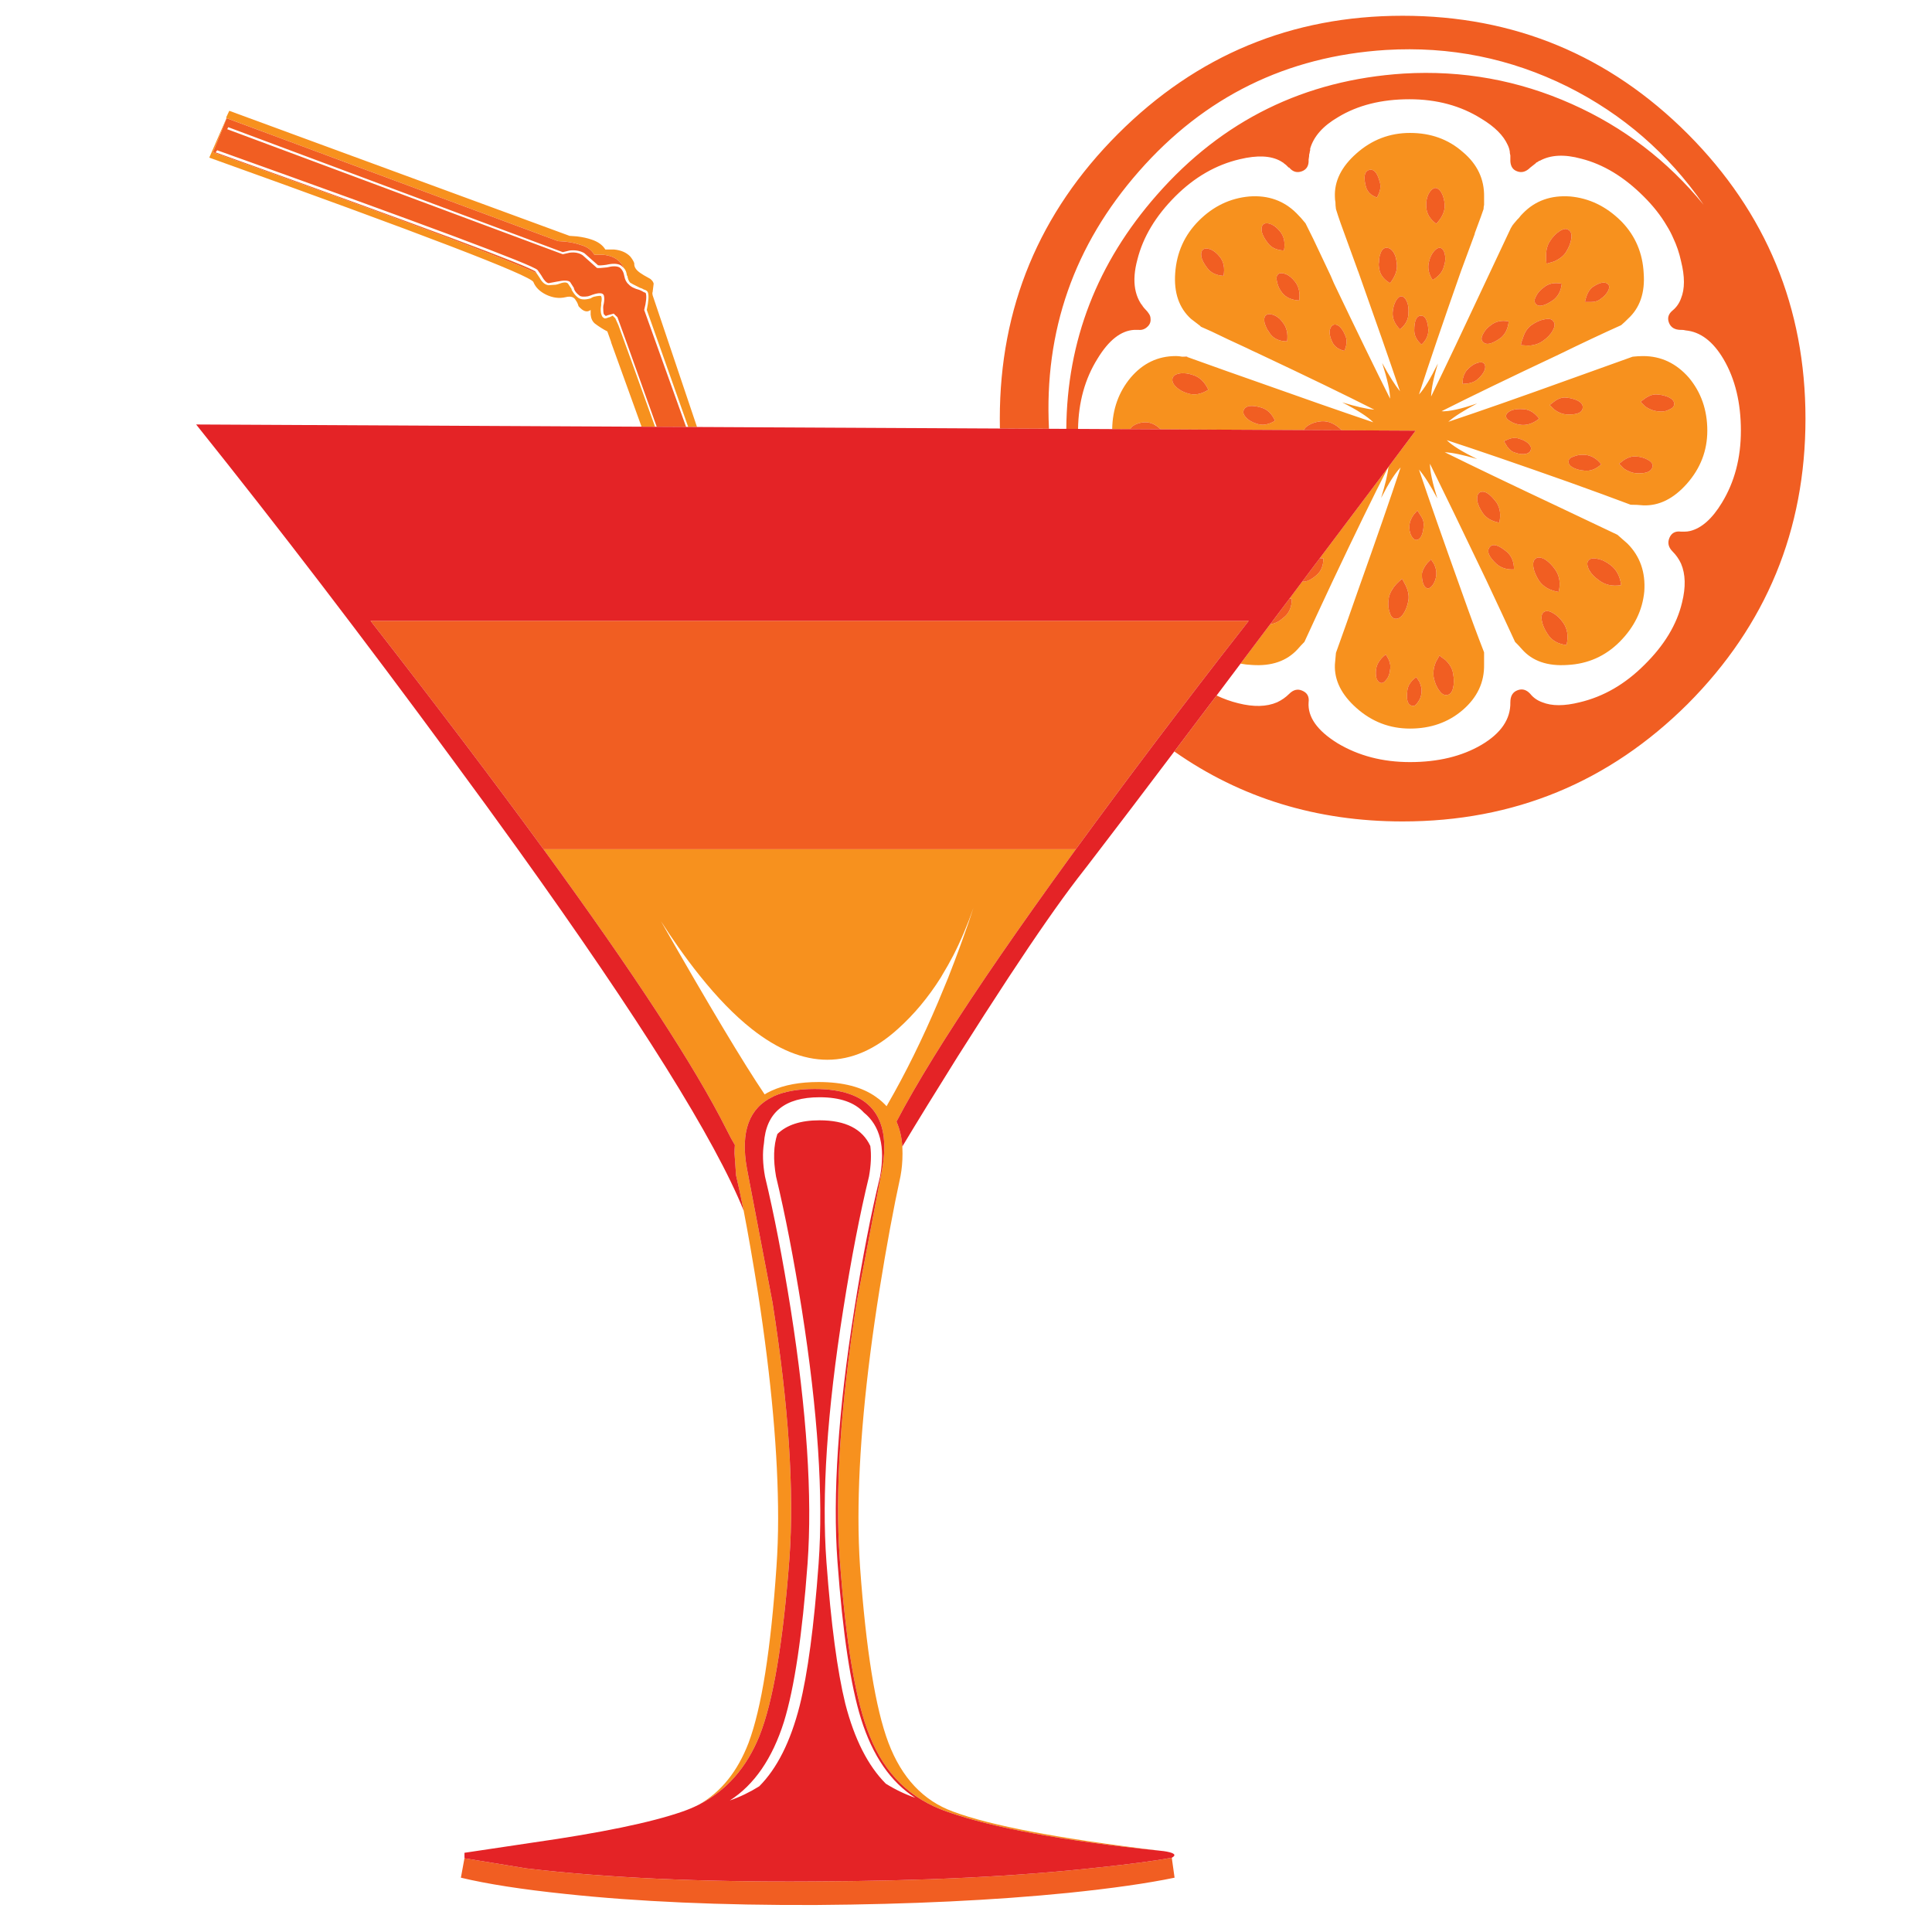 <?xml version="1.0" encoding="utf-8"?>
<!-- Generator: Adobe Illustrator 16.0.0, SVG Export Plug-In . SVG Version: 6.00 Build 0)  -->
<!DOCTYPE svg PUBLIC "-//W3C//DTD SVG 1.1//EN" "http://www.w3.org/Graphics/SVG/1.1/DTD/svg11.dtd">
<svg version="1.1" id="Layer_1" xmlns="http://www.w3.org/2000/svg" xmlns:xlink="http://www.w3.org/1999/xlink" x="0px" y="0px"
	 width="300px" height="300px" viewBox="0 0 300 300" enable-background="new 0 0 300 300" xml:space="preserve">
<g>
	<path fill-rule="evenodd" clip-rule="evenodd" fill="#F7911E" d="M33.078,23.654c27.183,9.676,43.927,15.93,50.234,18.757
		l0.486,0.73c0.387,0.712,0.851,1.095,1.392,1.149l1.135-0.081l0.324-0.082c0.82-0.324,1.338-0.351,1.554-0.081l0.487,0.73
		c0.054,0.054,0.081,0.135,0.081,0.243c0.27,0.486,0.572,0.865,0.905,1.135c0.433,0.387,1.113,0.446,2.041,0.176
		c0.162-0.118,0.325-0.199,0.487-0.244c0.702-0.161,1.085-0.189,1.148-0.081c0.108,0.216,0.108,0.567,0,1.054
		c0,0.107,0,0.216,0,0.325c-0.118,0.657-0.095,1.176,0.067,1.553c0.063,0.217,0.203,0.379,0.419,0.487
		c0.108,0.055,0.352,0,0.729-0.162h0.082l0.486-0.243l0.406,0.405c0.054,0.109,0.216,0.465,0.485,1.068
		c0.802,2.18,2.699,7.438,5.69,15.772h-2.095l-4.73-13.096v-0.067l-0.582-1.636c-0.639-0.323-1.288-0.734-1.946-1.229
		c-0.378-0.324-0.594-0.785-0.648-1.379v-0.729c-0.55,0.433-1.176,0.239-1.879-0.582c-0.108-0.378-0.248-0.675-0.419-0.892
		c-0.261-0.54-0.802-0.707-1.621-0.5c-0.982,0.226-1.987,0.091-3.014-0.405c-0.982-0.487-1.635-1.14-1.959-1.959
		c-0.496-1.027-17.271-7.464-50.328-19.312l2.702-6.204h-0.095l0.5-1.067l52.842,19.419l1.149,0.082
		c0.865,0.107,1.599,0.266,2.203,0.473c1.036,0.333,1.771,0.856,2.203,1.568h1.379c1.036,0.098,1.856,0.45,2.459,1.053
		c0.315,0.378,0.531,0.734,0.649,1.068v0.148c0,0.495,0.324,0.959,0.973,1.392c0.216,0.163,0.681,0.437,1.392,0.824
		c0.108,0.046,0.212,0.126,0.311,0.243c0.171,0.164,0.284,0.353,0.338,0.568l-0.163,1.312c-0.054,0.098-0.054,0.26,0,0.485
		l6.893,20.461h-1.365l-6.433-18.177c0.279-1.36,0.338-2.261,0.176-2.703c-0.063-0.216-0.279-0.374-0.649-0.473
		c-0.171-0.117-0.365-0.204-0.581-0.257c-0.982-0.485-1.496-0.756-1.541-0.81c-0.225-0.271-0.365-0.621-0.419-1.054
		c-0.054,0-0.081-0.032-0.081-0.095c-0.054-0.487-0.216-0.865-0.487-1.135c-0.117-0.325-0.338-0.654-0.662-0.987
		c-0.594-0.594-1.437-0.947-2.527-1.054h-1.379c-0.432-0.766-1.167-1.285-2.203-1.554c-0.604-0.216-1.365-0.378-2.284-0.487
		l-1.149-0.081l-51.45-19.083L33.078,23.654z M251.892,34.506c2.063,2.172,3.176,4.807,3.338,7.906
		c0.226,3.045-0.591,5.411-2.447,7.096c-0.314,0.323-0.665,0.653-1.053,0.986c-2.775,1.244-6.01,2.765-9.703,4.568
		c-7.723,3.64-13.786,6.572-18.191,8.798c1.145,0.063,2.992-0.342,5.542-1.215c-2.064,1.08-3.559,2.032-4.487,2.851
		c4.739-1.577,11.104-3.806,19.096-6.69c3.64-1.306,6.815-2.446,9.528-3.418c0.549-0.063,1.094-0.095,1.635-0.095
		c2.775,0,5.14,1.118,7.096,3.351c1.91,2.289,2.863,5.032,2.863,8.23c0,3.1-1.058,5.847-3.176,8.245
		c-2.071,2.333-4.333,3.45-6.783,3.351c-0.595-0.063-1.244-0.095-1.945-0.095c-2.722-1.027-5.906-2.193-9.556-3.5
		c-7.991-2.828-14.325-5.004-19.002-6.527c0.819,0.819,2.397,1.797,4.731,2.933c-2.172-0.649-3.854-1.001-5.042-1.056
		c4.397,2.172,10.402,5.051,18.015,8.637c3.316,1.585,6.248,2.978,8.798,4.177c0.551,0.476,1.072,0.936,1.568,1.377
		c1.946,1.955,2.815,4.428,2.607,7.419c-0.278,2.938-1.558,5.551-3.837,7.839c-2.234,2.226-4.93,3.419-8.082,3.581
		c-3.099,0.216-5.46-0.599-7.081-2.446c-0.325-0.378-0.681-0.756-1.068-1.135c-1.252-2.72-2.748-5.929-4.486-9.624
		c-3.65-7.622-6.56-13.635-8.731-18.042c0,1.144,0.383,2.942,1.149,5.392c-1.091-2.062-2.04-3.558-2.852-4.486
		c1.568,4.676,3.793,11.036,6.676,19.083c1.252,3.541,2.396,6.64,3.434,9.297c0,0.703,0,1.329,0,1.88
		c0.054,2.774-1.06,5.14-3.339,7.094c-2.233,1.911-4.955,2.866-8.162,2.866c-3.154,0-5.925-1.063-8.312-3.19
		c-2.342-2.071-3.461-4.33-3.352-6.77c0.054-0.551,0.108-1.149,0.162-1.798c0.981-2.711,2.126-5.947,3.433-9.703
		c2.829-7.938,5.032-14.298,6.608-19.083c-0.819,0.819-1.828,2.396-3.027,4.73c0.64-2.081,1.022-3.688,1.148-4.825
		c1.37-1.838,2.771-3.712,4.204-5.622l-11.475-0.054l0.015-0.014c-0.983-0.982-2.02-1.445-3.109-1.392
		c-0.757,0.054-1.41,0.243-1.96,0.567c-0.459,0.252-0.725,0.523-0.797,0.811l-22.245-0.122c-0.802-0.784-1.658-1.148-2.568-1.094
		c-0.647,0.054-1.188,0.216-1.621,0.487c-0.297,0.18-0.478,0.378-0.541,0.595l-2.811-0.027c0.054-3.099,1.009-5.762,2.865-7.988
		c1.901-2.233,4.234-3.351,7-3.351h0.095c0.271,0,0.567,0.032,0.892,0.095h0.163c0.188,0.009,0.433,0.035,0.729,0.081
		c1.802,0.649,3.843,1.379,6.123,2.189c1.08,0.388,2.246,0.798,3.499,1.231c7.946,2.828,14.34,5.058,19.178,6.689
		c-0.874-0.875-2.482-1.905-4.825-3.095c2.126,0.649,3.788,1.027,4.986,1.135c-4.405-2.233-10.415-5.145-18.027-8.729
		c-0.604-0.271-1.176-0.542-1.717-0.812c-2.01-0.918-3.855-1.788-5.541-2.608c-0.603-0.27-1.149-0.512-1.635-0.729l-0.162-0.163
		l-1.393-1.067c-1.847-1.685-2.663-4.05-2.445-7.096c0.225-3.208,1.45-5.923,3.675-8.148c2.235-2.235,4.847-3.488,7.839-3.757
		c2.928-0.216,5.369,0.652,7.324,2.608c0.442,0.432,0.906,0.95,1.393,1.554c0.054,0.107,0.108,0.216,0.162,0.325
		c0.333,0.657,0.685,1.365,1.054,2.122c0.82,1.739,1.721,3.644,2.704,5.717c0.161,0.37,0.324,0.748,0.485,1.136
		c3.586,7.504,6.497,13.482,8.73,17.934c0-1.136-0.41-2.983-1.229-5.542c1.091,2.009,2.015,3.478,2.771,4.405
		c-1.577-4.675-3.748-10.901-6.514-18.677c-0.063-0.107-0.095-0.189-0.095-0.243l-2.608-7.176c-0.27-0.766-0.514-1.5-0.729-2.203
		c-0.054-0.378-0.082-0.734-0.082-1.067c-0.054-0.27-0.08-0.541-0.08-0.811c-0.109-2.45,1.01-4.708,3.352-6.77
		c2.387-2.118,5.157-3.176,8.312-3.176c3.207,0,5.929,0.977,8.162,2.933c2.279,1.901,3.393,4.238,3.339,7.013v1.216
		c-0.054,0.226-0.082,0.446-0.082,0.662c-0.144,0.388-0.282,0.784-0.418,1.19l-0.974,2.635c0.009,0,0.023,0,0.041,0
		c-0.01,0.027-0.022,0.058-0.041,0.095c-0.648,1.738-1.352,3.639-2.109,5.702c-2.827,8.046-5.004,14.434-6.526,19.164
		c0.812-0.865,1.789-2.468,2.933-4.812c-0.658,2.181-1.009,3.893-1.054,5.136c2.17-4.46,5.05-10.524,8.635-18.19
		c1.414-2.991,2.667-5.653,3.758-7.987c0.046-0.054,0.1-0.135,0.162-0.244c0.207-0.296,0.405-0.558,0.595-0.782l0.162-0.189
		c0.018-0.019,0.036-0.042,0.054-0.068l0.257-0.257c0.208-0.28,0.424-0.528,0.649-0.744c1.9-1.956,4.347-2.825,7.337-2.608
		c2.938,0.27,5.546,1.522,7.825,3.757C251.756,34.362,251.837,34.443,251.892,34.506z M167.061,131.864
		c-1.243,1.712-2.464,3.401-3.663,5.067c-3.855,5.371-7.324,10.331-10.405,14.88c-6.172,9.127-10.767,16.578-13.785,22.353
		c0.504,1.137,0.807,2.424,0.906,3.866c0.018,0.352,0.027,0.711,0.027,1.081c0,1.243-0.104,2.415-0.311,3.514
		c-1.09,5.001-2.181,10.897-3.271,17.69c-2.172,13.65-3.257,25.443-3.257,35.382c0,2.621,0.082,5.152,0.243,7.594
		c0.928,12.885,2.397,21.988,4.406,27.314c2.063,5.44,5.406,9.004,10.028,10.689c5.874,2.198,16.582,4.225,32.123,6.08
		c-14.812-1.504-25.835-3.525-33.069-6.066c-5.65-1.956-9.641-5.871-11.974-11.744c-2.18-5.325-3.734-14.516-4.663-27.57
		c-0.757-10.486,0.117-23.723,2.622-39.706l3.986-20.88c1.415-8.207-2.09-12.312-10.514-12.312c-2.586,0-4.708,0.379-6.365,1.135
		c-0.027,0.02-0.054,0.036-0.082,0.054c-3.729,1.749-5.085,5.457-4.068,11.123l3.987,20.88c2.504,15.983,3.378,29.22,2.621,39.706
		c-0.981,13.055-2.536,22.245-4.662,27.57c-2,4.937-5.135,8.491-9.406,10.663c3.451-1.964,6.028-5.173,7.73-9.622
		c2.009-5.38,3.45-14.484,4.324-27.314c0.172-2.441,0.257-4.941,0.257-7.5c0-9.839-1.036-21.475-3.108-34.907
		c-0.829-5.182-1.577-9.483-2.244-12.906c-0.433-2.172-0.824-3.988-1.176-5.447l-0.243-3.419c0-0.45,0.018-0.888,0.054-1.312
		c-0.378-0.621-0.806-1.415-1.284-2.378c-4.901-9.767-14.38-24.285-28.435-43.558H167.061z M219.916,105.133
		c-0.207,0.161-0.424,0.35-0.648,0.567c-0.434,0.486-0.676,0.977-0.729,1.474c-0.216,1.522,0.054,2.333,0.811,2.432
		c0.27,0.063,0.54-0.123,0.811-0.555c0.333-0.432,0.527-0.951,0.582-1.553c0.044-0.488-0.067-1.032-0.339-1.636L219.916,105.133z
		 M222.93,102.849c-0.315,0.811-0.419,1.572-0.312,2.284c0.163,0.864,0.461,1.571,0.893,2.122c0.388,0.541,0.798,0.756,1.23,0.648
		c0.433-0.054,0.729-0.409,0.891-1.067c0.163-0.649,0.163-1.406,0-2.27c-0.108-0.712-0.49-1.392-1.147-2.041l-0.974-0.73
		L222.93,102.849z M215.186,101.619c-0.216,0.162-0.432,0.356-0.647,0.582c-0.434,0.487-0.704,0.974-0.812,1.459
		c-0.117,0.604-0.117,1.149,0,1.635c0.162,0.433,0.378,0.676,0.648,0.731c0.271,0.107,0.567-0.055,0.893-0.487
		c0.333-0.378,0.526-0.896,0.58-1.554c0.108-0.487,0.027-1.032-0.243-1.635L215.186,101.619z M217.727,89.875
		c-0.279,0.216-0.582,0.49-0.905,0.824c-0.594,0.649-0.978,1.324-1.148,2.027c-0.163,0.875-0.131,1.641,0.095,2.298
		c0.162,0.649,0.46,1,0.892,1.054c0.432,0.054,0.842-0.189,1.229-0.729c0.378-0.541,0.649-1.248,0.812-2.123
		c0.107-0.703-0.028-1.464-0.406-2.284L217.727,89.875z M222.687,87.591l-0.473-0.729c-0.163,0.162-0.356,0.352-0.582,0.567
		c-0.432,0.541-0.706,1.059-0.824,1.554c-0.046,0.595,0.014,1.135,0.177,1.622c0.162,0.443,0.378,0.69,0.647,0.744
		c0.271,0.054,0.546-0.109,0.824-0.487c0.315-0.441,0.506-0.959,0.569-1.554C223.079,88.767,222.966,88.195,222.687,87.591z
		 M205.496,86.699c-0.189-0.019-0.374-0.027-0.554-0.027c3.324-4.406,6.852-9.091,10.582-14.055
		c-2.226,4.333-5.109,10.247-8.649,17.743c-1.686,3.597-3.127,6.7-4.325,9.313c-0.378,0.378-0.729,0.757-1.055,1.135
		c-1.693,1.847-4.059,2.663-7.095,2.446c-0.612-0.027-1.203-0.095-1.771-0.203c1.479-1.955,3.01-3.991,4.596-6.108
		c0.063-0.019,0.126-0.033,0.189-0.041c0.647-0.118,1.274-0.446,1.877-0.987c0.865-0.649,1.299-1.626,1.299-2.933
		c-0.126-0.018-0.243-0.031-0.352-0.04c0.647-0.865,1.307-1.745,1.972-2.637c0.586,0.101,1.325-0.233,2.218-0.999
		C205.14,88.712,205.496,87.843,205.496,86.699z M220.564,80.009l-0.473-0.743c-0.162,0.17-0.356,0.392-0.581,0.662
		c-0.379,0.541-0.595,1.059-0.649,1.554c-0.054,0.649,0.028,1.19,0.244,1.622c0.216,0.433,0.463,0.681,0.742,0.744
		c0.703,0,1.108-0.739,1.217-2.216C221.119,81.099,220.952,80.559,220.564,80.009z M239.904,86.861
		c-0.604-0.325-1.067-0.378-1.393-0.162c-0.378,0.216-0.514,0.679-0.405,1.392c0.107,0.649,0.405,1.352,0.892,2.108
		c0.658,0.927,1.667,1.5,3.028,1.717c0.323-1.307,0.156-2.446-0.501-3.419C241.039,87.785,240.498,87.24,239.904,86.861z
		 M241.12,95.187c-0.54-0.334-1-0.388-1.379-0.163c-0.323,0.216-0.437,0.649-0.337,1.297c0.116,0.703,0.418,1.409,0.904,2.122
		c0.604,0.983,1.583,1.555,2.934,1.716c0.333-1.306,0.172-2.45-0.487-3.433C242.27,96.023,241.725,95.51,241.12,95.187z
		 M231.35,84.915c-0.55,0.64-0.198,1.532,1.054,2.676c0.703,0.604,1.6,0.878,2.69,0.825c0-1.145-0.356-2.041-1.068-2.689
		C232.728,84.636,231.836,84.366,231.35,84.915z M230.201,79.604c0.539,0.82,1.409,1.337,2.608,1.553
		c0.27-1.198,0.134-2.23-0.406-3.094c-1.091-1.479-1.986-2-2.689-1.568c-0.278,0.226-0.392,0.635-0.337,1.229
		C229.484,78.32,229.76,78.946,230.201,79.604z M243.579,71.604c-0.063,0.387,0.154,0.715,0.649,0.986
		c0.486,0.271,1.081,0.432,1.784,0.487c0.929,0.108,1.802-0.216,2.621-0.973c-0.657-0.865-1.472-1.357-2.446-1.474
		c-0.712-0.054-1.31,0.027-1.797,0.243C243.851,71.036,243.579,71.28,243.579,71.604z M241.377,63.615
		c0.595,0.434,1.189,0.677,1.784,0.731c1.739,0.107,2.608-0.271,2.608-1.135c0-0.378-0.243-0.703-0.73-0.974
		c-0.539-0.271-1.166-0.437-1.878-0.5c-0.595-0.054-1.189,0.139-1.784,0.582l-0.743,0.567L241.377,63.615z M233.862,64.509
		c-0.054,0.333,0.167,0.634,0.664,0.905c0.485,0.325,1.084,0.514,1.797,0.567c0.919,0.054,1.811-0.271,2.675-0.973
		c-0.703-0.928-1.519-1.418-2.445-1.474c-0.703-0.054-1.298,0-1.784,0.163C234.229,63.915,233.926,64.184,233.862,64.509z
		 M234.269,68.184l-0.73,0.325l0.487,0.824c0.388,0.541,0.824,0.865,1.311,0.973c0.595,0.217,1.14,0.271,1.635,0.163
		c0.434-0.109,0.676-0.325,0.731-0.648c0.107-0.28-0.028-0.61-0.406-0.988c-0.379-0.324-0.864-0.568-1.46-0.729
		C235.341,67.94,234.817,67.968,234.269,68.184z M230.524,57.495c0.162-0.433,0.136-0.785-0.08-1.055
		c-0.217-0.215-0.572-0.243-1.067-0.081c-0.487,0.162-0.947,0.46-1.379,0.892c-0.388,0.333-0.662,0.824-0.824,1.473
		c-0.046,0.324-0.068,0.622-0.068,0.891l0.893-0.081c0.647-0.108,1.161-0.352,1.54-0.73
		C229.979,58.427,230.309,57.99,230.524,57.495z M230.201,53.006c0.485,0.659,1.437,0.474,2.852-0.553
		c0.712-0.604,1.117-1.45,1.216-2.541c-1.081-0.216-2.006-0.022-2.771,0.581c-0.54,0.378-0.946,0.838-1.217,1.378
		C230.012,52.368,229.984,52.746,230.201,53.006z M239.822,49.588c-0.648,0.108-1.329,0.411-2.04,0.906
		c-0.594,0.432-1.027,1.086-1.297,1.959c-0.172,0.432-0.285,0.811-0.339,1.135l1.23,0.082c0.864-0.054,1.6-0.298,2.202-0.73
		c0.703-0.487,1.217-1.032,1.541-1.636c0.333-0.604,0.364-1.067,0.095-1.392C240.989,49.534,240.525,49.425,239.822,49.588z
		 M241.215,46.574c0.757-0.604,1.188-1.445,1.298-2.527c-1.145-0.216-2.068-0.027-2.771,0.567c-0.55,0.378-0.958,0.842-1.229,1.392
		c-0.271,0.487-0.293,0.865-0.067,1.136C238.876,47.736,239.8,47.547,241.215,46.574z M206.875,53.103
		c0.324,0.703,0.95,1.162,1.878,1.377c0.433-0.982,0.454-1.824,0.067-2.526c-0.207-0.541-0.505-0.978-0.893-1.312
		c-0.378-0.27-0.701-0.32-0.972-0.148c-0.271,0.163-0.438,0.486-0.501,0.973C206.455,52.007,206.595,52.552,206.875,53.103z
		 M219.605,51.304c0,0.812,0.378,1.546,1.136,2.203c0.701-0.657,1.053-1.418,1.053-2.284c-0.107-1.469-0.485-2.203-1.135-2.203
		C219.956,49.021,219.605,49.782,219.605,51.304z M216.74,46.736c-0.271,0.487-0.433,1.082-0.487,1.784
		c-0.054,0.928,0.324,1.802,1.136,2.623c0.875-0.703,1.312-1.546,1.312-2.528c0.054-0.711-0.028-1.311-0.244-1.797
		c-0.216-0.487-0.491-0.757-0.824-0.812C217.309,46.007,217.011,46.25,216.74,46.736z M214.213,28.141
		c-0.379-1.415-0.95-1.987-1.716-1.716c-0.649,0.278-0.784,1.125-0.405,2.541c0.216,0.811,0.788,1.378,1.716,1.703
		C214.348,29.74,214.482,28.898,214.213,28.141z M223.673,38.493c-0.324-0.054-0.652,0.112-0.986,0.5
		c-0.379,0.432-0.649,1.004-0.811,1.716c-0.217,0.919-0.023,1.842,0.58,2.77c0.973-0.549,1.568-1.288,1.784-2.216
		c0.216-0.648,0.248-1.271,0.095-1.865C224.218,38.902,223.998,38.601,223.673,38.493z M214.133,40.709
		c-0.056,0.208-0.056,0.478,0,0.81c0.107,1.037,0.68,1.852,1.715,2.447c0.812-1.037,1.163-2.041,1.055-3.015
		c-0.054-0.495-0.136-0.905-0.243-1.229c-0.378-0.919-0.892-1.33-1.541-1.229c-0.388,0.107-0.662,0.463-0.824,1.067
		C214.187,39.885,214.133,40.268,214.133,40.709z M222.781,29.194c-0.379,0.117-0.707,0.446-0.987,0.988
		c-0.271,0.593-0.378,1.247-0.324,1.959c0.054,1.026,0.572,1.896,1.556,2.608c0.917-0.983,1.355-1.965,1.31-2.947
		c-0.063-0.756-0.229-1.382-0.5-1.877C223.511,29.393,223.159,29.15,222.781,29.194z M240.634,37.52
		c-0.379,0.595-0.567,1.356-0.567,2.284c0,0.441,0.026,0.824,0.08,1.149l1.137-0.337c0.873-0.379,1.5-0.865,1.878-1.46
		c0.441-0.702,0.716-1.383,0.824-2.04c0.107-0.712-0.027-1.176-0.406-1.392c-0.324-0.27-0.788-0.216-1.392,0.162
		C241.584,36.272,241.066,36.816,240.634,37.52z M197.982,65.333c-0.487-1.091-1.194-1.771-2.123-2.041
		c-0.701-0.216-1.324-0.298-1.864-0.244c-0.495,0.109-0.798,0.353-0.905,0.731c-0.108,0.325,0.054,0.707,0.485,1.149
		c0.388,0.378,0.934,0.675,1.636,0.892C196.13,66.089,197.054,65.927,197.982,65.333z M187.63,60.521
		c-0.55-1.198-1.338-1.959-2.365-2.284c-0.766-0.271-1.474-0.352-2.122-0.243c-0.594,0.107-0.95,0.35-1.068,0.729
		c-0.107,0.432,0.056,0.865,0.487,1.297c0.496,0.495,1.122,0.851,1.879,1.067C185.478,61.413,186.54,61.224,187.63,60.521z
		 M196.591,48.938c-0.271,0.217-0.349,0.623-0.23,1.217c0.107,0.325,0.243,0.654,0.405,0.988c0.162,0.215,0.324,0.459,0.486,0.729
		c0.595,0.757,1.464,1.135,2.609,1.135c0.162-1.188-0.06-2.162-0.662-2.919c-0.164-0.224-0.325-0.418-0.487-0.58
		c-0.315-0.27-0.613-0.459-0.892-0.569C197.279,48.724,196.869,48.724,196.591,48.938z M201.076,43.723
		c-0.432-0.55-0.892-0.933-1.378-1.149c-0.54-0.216-0.95-0.216-1.23,0c-0.27,0.27-0.324,0.676-0.161,1.216
		c0.107,0.604,0.383,1.176,0.824,1.715c0.595,0.712,1.465,1.095,2.608,1.149C201.9,45.457,201.68,44.479,201.076,43.723z
		 M196.833,37.682c0.55,0.766,1.396,1.171,2.541,1.217c0.216-1.19,0.022-2.163-0.581-2.92c-0.433-0.549-0.893-0.932-1.378-1.147
		c-0.55-0.216-0.96-0.216-1.231,0c-0.27,0.216-0.35,0.622-0.242,1.215C196.104,36.596,196.401,37.141,196.833,37.682z
		 M188.035,38.75c-0.55-0.227-0.96-0.227-1.229,0c-0.271,0.216-0.353,0.621-0.244,1.215c0.162,0.541,0.46,1.086,0.893,1.636
		c0.55,0.756,1.396,1.166,2.54,1.229c0.217-1.208,0.022-2.189-0.58-2.946C188.981,39.344,188.522,38.966,188.035,38.75z
		 M255.486,61.833l-0.743,0.555l0.743,0.743c0.648,0.432,1.271,0.675,1.865,0.729c0.711,0.109,1.311,0.027,1.797-0.244
		c0.55-0.215,0.824-0.512,0.824-0.891c0-0.388-0.247-0.716-0.742-0.987c-0.542-0.271-1.168-0.432-1.879-0.487
		C256.757,61.197,256.135,61.391,255.486,61.833z M248.554,46.412c0.54-0.378,0.919-0.788,1.135-1.229
		c0.216-0.378,0.243-0.703,0.082-0.973c-0.487-0.55-1.33-0.416-2.528,0.405c-0.388,0.324-0.686,0.789-0.892,1.392
		c-0.109,0.325-0.189,0.622-0.243,0.892h0.891C247.647,46.899,248.166,46.736,248.554,46.412z M102.637,143.055
		c7.469,13.101,12.834,22.061,16.096,26.881c0.252-0.162,0.522-0.311,0.811-0.446c0.09-0.046,0.185-0.091,0.284-0.136
		c1.964-0.892,4.388-1.338,7.271-1.338c3.811,0,6.798,0.78,8.96,2.338c0.063,0.045,0.126,0.096,0.189,0.149
		c0.027,0.019,0.049,0.031,0.067,0.039c0.496,0.37,0.946,0.78,1.352,1.231c0.063-0.117,0.126-0.23,0.189-0.339
		c2.738-4.748,5.343-10.027,7.812-15.839c0.522-1.234,1.045-2.495,1.568-3.784c0.035-0.116,0.081-0.233,0.134-0.351
		c0.279-0.721,0.563-1.456,0.851-2.203c0.479-1.262,0.919-2.46,1.324-3.595c0.623-1.712,1.163-3.288,1.623-4.73
		c-0.928,2.675-1.978,5.157-3.15,7.446c-0.558,1.063-1.139,2.09-1.742,3.082c-0.045,0.081-0.095,0.166-0.149,0.256
		c-0.027,0.037-0.044,0.068-0.054,0.095c-1.946,3.081-4.163,5.735-6.649,7.961c-7.054,6.387-14.626,6.383-22.718-0.014
		c-2.64-2.091-5.334-4.856-8.082-8.298c-1.09-1.361-2.189-2.83-3.298-4.406C104.435,145.794,103.538,144.46,102.637,143.055z
		 M246.756,88.497c0.324,0.593,0.843,1.135,1.555,1.621c0.918,0.712,2.058,0.96,3.419,0.744c-0.162-1.36-0.708-2.397-1.636-3.108
		c-0.702-0.541-1.378-0.865-2.027-0.973c-0.657-0.164-1.125-0.082-1.405,0.243C246.391,87.348,246.423,87.838,246.756,88.497z
		 M254.014,70.873c-0.596-0.044-1.222,0.15-1.879,0.582l-0.729,0.554l0.729,0.744c0.657,0.433,1.283,0.676,1.879,0.729
		c1.63,0.109,2.499-0.271,2.608-1.135c0-0.388-0.271-0.717-0.811-0.986C255.323,71.09,254.726,70.927,254.014,70.873z"/>
	<path fill-rule="evenodd" clip-rule="evenodd" fill="#F15E22" d="M33.078,23.654l2.122-5.298l51.45,19.083l1.149,0.081
		c0.918,0.108,1.68,0.271,2.284,0.487c1.036,0.27,1.771,0.788,2.203,1.554h1.379c1.09,0.107,1.933,0.46,2.527,1.054
		c0.324,0.333,0.545,0.662,0.662,0.987c-0.162-0.163-0.324-0.303-0.486-0.419c-0.496-0.27-1.23-0.293-2.204-0.068
		c-0.703,0.1-1.139,0.122-1.311,0.068l-2.122-1.878c-0.648-0.369-1.41-0.504-2.284-0.405l-1.054,0.256l-51.95-19.406l-0.162,0.311
		l52.112,19.419l1.054-0.243c0.82-0.107,1.5,0.028,2.041,0.406l2.203,1.959c0.216,0.044,0.734,0.018,1.554-0.082
		c0.864-0.224,1.514-0.224,1.946,0c0.388,0.271,0.635,0.708,0.744,1.312c0.108,0.594,0.329,1.026,0.662,1.297
		c0.315,0.378,0.883,0.676,1.703,0.892c0.271,0.109,0.491,0.221,0.662,0.339c0.154,0.044,0.257,0.093,0.312,0.147
		c0.162,0.496,0.081,1.371-0.244,2.623l6.514,18.177l-4.568-0.04c-3.964-11.119-5.996-16.786-6.095-17.003l-0.582-0.567
		l-0.892,0.243c-0.225,0.11-0.36,0.136-0.406,0.082l-0.243-0.243c-0.063-0.216-0.095-0.567-0.095-1.054
		c0-0.172,0.032-0.365,0.095-0.58c0.099-0.542,0.099-0.974,0-1.299c-0.163-0.387-0.734-0.419-1.716-0.094
		c-0.271,0.108-0.519,0.194-0.744,0.257c-0.648,0.099-1.081,0.068-1.297-0.095c-0.432-0.325-0.708-0.645-0.825-0.959
		c-0.045-0.117-0.067-0.204-0.067-0.257l-0.581-0.905c-0.27-0.27-0.946-0.293-2.027-0.067l-1.311,0.244
		c-0.333-0.055-0.685-0.411-1.054-1.068l-0.095-0.162l-0.568-0.811c-0.648-0.766-17.231-6.964-49.747-18.596l-0.244,0.325
		C65.675,35.187,82.23,41.358,83.149,42.169l0.162,0.243C77.004,39.584,60.26,33.33,33.078,23.654z M259.812,36.952
		c-0.28-0.649-0.609-1.275-0.987-1.879c-0.918-1.576-2.117-3.099-3.595-4.567c-3.045-3.045-6.28-5.001-9.703-5.865
		c-2.604-0.712-4.749-0.604-6.433,0.325h-0.096l-0.081,0.081c-0.108,0.054-0.188,0.104-0.242,0.148c-0.046,0-0.1,0.031-0.163,0.094
		l-0.067,0.081l-0.824,0.649c-0.658,0.659-1.338,0.853-2.041,0.582c-0.648-0.226-1-0.743-1.053-1.554c0-0.055,0-0.14,0-0.257
		c0-0.207,0-0.424,0-0.648l-0.082-0.406v-0.161c-0.054-0.38-0.162-0.731-0.325-1.056c-0.657-1.477-2.018-2.837-4.081-4.081
		c-3.207-2.019-6.933-3.028-11.177-3.028c-4.343,0-8.04,0.928-11.095,2.784c-2.334,1.361-3.774,2.987-4.325,4.879v0.257
		l-0.067,0.244v0.081l-0.095,0.391v0.189l-0.08,0.555c0.054,0.928-0.298,1.532-1.056,1.811c-0.757,0.271-1.409,0.077-1.959-0.582
		h-0.081l-0.405-0.405l-0.324-0.244l-0.082-0.081c-0.144-0.099-0.296-0.192-0.459-0.284c-1.505-0.838-3.608-0.932-6.311-0.284
		c-3.704,0.865-7.05,2.793-10.041,5.785c-3.036,3.045-4.992,6.306-5.866,9.784c-0.928,3.423-0.464,6.063,1.392,7.92
		c0.108,0.107,0.217,0.243,0.324,0.405c0.218,0.27,0.325,0.567,0.325,0.892c0.045,0.487-0.117,0.896-0.486,1.229
		c-0.388,0.378-0.852,0.541-1.393,0.487c-0.216,0-0.432,0-0.648,0c-2.063,0.108-3.97,1.603-5.716,4.487
		c-1.947,3.116-2.952,6.752-3.016,10.905l-1.823-0.013c0.1-13.678,4.788-25.792,14.068-36.341
		c10.163-11.578,22.938-17.857,38.326-18.839c9.128-0.541,17.826,1.036,26.098,4.73c8.046,3.586,14.871,8.803,20.474,15.649
		c-5.494-7.938-12.541-14.054-21.136-18.353c-8.856-4.397-18.263-6.293-28.219-5.689c-15.38,0.973-28.155,7.252-38.326,18.839
		c-10.083,11.469-14.74,24.794-13.976,39.977l-7.621-0.028c-0.009-0.514-0.014-1.026-0.014-1.54c0-17.235,6.112-31.97,18.34-44.207
		c12.233-12.234,26.97-18.353,44.205-18.353c17.3,0,32.062,6.118,44.287,18.353c12.181,12.236,18.272,26.972,18.272,44.207
		c0,17.289-6.092,32.052-18.272,44.286c-12.226,12.173-26.987,18.259-44.287,18.259c-13.316,0-25.133-3.622-35.448-10.866
		c1.685-2.244,3.5-4.649,5.445-7.217c0.37-0.478,0.744-0.968,1.122-1.472c1.091,0.522,2.213,0.922,3.365,1.203
		c2.388,0.603,4.397,0.553,6.028-0.149c0.711-0.333,1.338-0.771,1.878-1.31c0.648-0.649,1.328-0.812,2.041-0.487
		c0.766,0.324,1.09,0.923,0.974,1.797c-0.162,2.279,1.333,4.397,4.485,6.352c3.263,1.956,7.016,2.933,11.259,2.933
		c4.352,0,8.049-0.892,11.095-2.676c3.046-1.801,4.541-4.005,4.488-6.608c0-0.982,0.378-1.608,1.135-1.877
		c0.711-0.271,1.364-0.082,1.959,0.567c0.486,0.604,1.112,1.04,1.879,1.31c1.468,0.595,3.396,0.595,5.784,0
		c3.702-0.874,7.05-2.807,10.04-5.797c3.1-3.045,5.056-6.28,5.866-9.704c0.594-2.396,0.54-4.41-0.162-6.041
		c-0.325-0.702-0.762-1.329-1.312-1.877c-0.648-0.649-0.811-1.357-0.485-2.123c0.324-0.757,0.922-1.077,1.797-0.959
		c0.108,0,0.216,0,0.324,0c0.054,0,0.108,0,0.162,0h0.081c0.271,0,0.545-0.031,0.824-0.094c1.793-0.433,3.446-1.897,4.96-4.393
		c1.964-3.217,2.945-6.947,2.945-11.19c0-4.342-0.896-8.04-2.688-11.095c-1.631-2.767-3.591-4.257-5.879-4.474
		c-0.216-0.054-0.405-0.081-0.567-0.081h-0.162c-0.973,0-1.599-0.379-1.879-1.136c-0.27-0.711-0.081-1.338,0.567-1.877
		c0.604-0.496,1.042-1.122,1.312-1.878c0.604-1.469,0.604-3.401,0-5.797C260.758,39.281,260.351,38.087,259.812,36.952z
		 M248.554,46.412c-0.388,0.324-0.906,0.487-1.556,0.487h-0.891c0.054-0.27,0.134-0.567,0.243-0.892
		c0.206-0.604,0.504-1.068,0.892-1.392c1.198-0.821,2.041-0.955,2.528-0.405c0.161,0.27,0.134,0.594-0.082,0.973
		C249.473,45.624,249.094,46.034,248.554,46.412z M255.486,61.833c0.648-0.441,1.271-0.635,1.865-0.582
		c0.711,0.055,1.337,0.216,1.879,0.487c0.495,0.271,0.742,0.599,0.742,0.987c0,0.378-0.274,0.676-0.824,0.891
		c-0.486,0.271-1.086,0.353-1.797,0.244c-0.595-0.055-1.217-0.298-1.865-0.729l-0.743-0.743L255.486,61.833z M188.035,38.75
		c0.487,0.216,0.946,0.594,1.379,1.135c0.603,0.757,0.797,1.739,0.58,2.946c-1.144-0.063-1.99-0.473-2.54-1.229
		c-0.433-0.55-0.73-1.095-0.893-1.636c-0.108-0.594-0.026-0.999,0.244-1.215C187.075,38.523,187.485,38.523,188.035,38.75z
		 M196.833,37.682c-0.432-0.541-0.729-1.086-0.892-1.636c-0.107-0.593-0.027-1,0.242-1.215c0.271-0.216,0.682-0.216,1.231,0
		c0.485,0.216,0.945,0.599,1.378,1.147c0.604,0.758,0.797,1.73,0.581,2.92C198.229,38.853,197.383,38.448,196.833,37.682z
		 M177.345,47.304l0.177,0.324c-0.117-0.162-0.203-0.297-0.258-0.405L177.345,47.304z M175.507,66.657
		c0.063-0.216,0.244-0.415,0.541-0.595c0.433-0.271,0.974-0.433,1.621-0.487c0.91-0.054,1.767,0.311,2.568,1.094L175.507,66.657z
		 M201.076,43.723c0.604,0.756,0.824,1.734,0.663,2.932c-1.144-0.054-2.014-0.437-2.608-1.149c-0.441-0.54-0.717-1.111-0.824-1.715
		c-0.163-0.541-0.108-0.947,0.161-1.216c0.28-0.216,0.69-0.216,1.23,0C200.185,42.79,200.645,43.173,201.076,43.723z
		 M196.591,48.938c0.278-0.215,0.688-0.215,1.229,0c0.278,0.11,0.576,0.299,0.892,0.569c0.162,0.162,0.323,0.356,0.487,0.58
		c0.603,0.757,0.824,1.73,0.662,2.919c-1.146,0-2.015-0.378-2.609-1.135c-0.162-0.27-0.324-0.514-0.486-0.729
		c-0.162-0.334-0.298-0.663-0.405-0.988C196.242,49.561,196.319,49.156,196.591,48.938z M184.278,55.386
		c0.055,0,0.108,0.027,0.162,0.081c-0.297-0.045-0.541-0.071-0.729-0.081C183.882,55.386,184.071,55.386,184.278,55.386z
		 M187.63,60.521c-1.09,0.703-2.152,0.892-3.189,0.567c-0.757-0.216-1.383-0.572-1.879-1.067c-0.432-0.432-0.595-0.865-0.487-1.297
		c0.118-0.379,0.475-0.622,1.068-0.729c0.648-0.109,1.356-0.028,2.122,0.243C186.292,58.562,187.08,59.323,187.63,60.521z
		 M193.575,64.928c-0.432-0.442-0.594-0.824-0.485-1.149c0.107-0.378,0.41-0.622,0.905-0.731c0.54-0.054,1.163,0.028,1.864,0.244
		c0.929,0.27,1.636,0.95,2.123,2.041c-0.929,0.594-1.853,0.756-2.771,0.487C194.509,65.603,193.963,65.306,193.575,64.928z
		 M234.85,34.993c0.171-0.225,0.342-0.433,0.514-0.621c-0.189,0.224-0.388,0.486-0.595,0.782
		C234.769,35.1,234.796,35.046,234.85,34.993z M241.283,40.615l-1.137,0.337c-0.054-0.325-0.08-0.708-0.08-1.149
		c0-0.927,0.188-1.688,0.567-2.284c0.433-0.703,0.95-1.247,1.554-1.635c0.604-0.378,1.067-0.432,1.392-0.162
		c0.379,0.216,0.514,0.679,0.406,1.392c-0.108,0.657-0.383,1.338-0.824,2.04C242.783,39.75,242.156,40.235,241.283,40.615z
		 M223.835,29.925c0.271,0.495,0.437,1.121,0.5,1.877c0.046,0.982-0.393,1.964-1.31,2.947c-0.983-0.712-1.502-1.582-1.556-2.608
		c-0.054-0.712,0.054-1.366,0.324-1.959c0.28-0.542,0.608-0.871,0.987-0.988C223.159,29.15,223.511,29.393,223.835,29.925z
		 M215.118,38.493c0.649-0.101,1.163,0.311,1.541,1.229c0.107,0.325,0.189,0.734,0.243,1.229c0.108,0.974-0.243,1.978-1.055,3.015
		c-1.035-0.595-1.607-1.41-1.715-2.447c-0.056-0.333-0.056-0.603,0-0.81c0-0.441,0.054-0.825,0.161-1.149
		C214.456,38.957,214.73,38.601,215.118,38.493z M223.673,38.493c0.325,0.107,0.545,0.409,0.662,0.905
		c0.153,0.594,0.121,1.217-0.095,1.865c-0.216,0.928-0.812,1.667-1.784,2.216c-0.604-0.927-0.797-1.851-0.58-2.77
		c0.161-0.712,0.432-1.285,0.811-1.716C223.021,38.605,223.349,38.439,223.673,38.493z M212.092,28.965
		c-0.379-1.415-0.244-2.263,0.405-2.541c0.766-0.271,1.337,0.301,1.716,1.716c0.27,0.757,0.135,1.599-0.405,2.527
		C212.88,30.343,212.308,29.776,212.092,28.965z M218.7,48.615c0,0.982-0.437,1.825-1.312,2.528
		c-0.812-0.821-1.189-1.694-1.136-2.623c0.055-0.703,0.217-1.297,0.487-1.784c0.271-0.487,0.568-0.729,0.892-0.729
		c0.333,0.055,0.608,0.325,0.824,0.812C218.672,47.304,218.754,47.904,218.7,48.615z M219.605,51.304
		c0-1.522,0.351-2.284,1.054-2.284c0.649,0,1.027,0.734,1.135,2.203c0,0.865-0.352,1.626-1.053,2.284
		C219.983,52.85,219.605,52.116,219.605,51.304z M206.956,50.494c0.271-0.171,0.594-0.121,0.972,0.148
		c0.388,0.334,0.686,0.771,0.893,1.312c0.387,0.703,0.365,1.544-0.067,2.526c-0.928-0.216-1.554-0.675-1.878-1.377
		c-0.28-0.55-0.42-1.095-0.42-1.636C206.519,50.979,206.686,50.656,206.956,50.494z M203.279,65.981
		c0.55-0.325,1.203-0.514,1.96-0.567c1.09-0.054,2.126,0.41,3.109,1.392l-0.015,0.014l-5.852-0.028
		C202.555,66.504,202.82,66.233,203.279,65.981z M241.215,46.574c-1.415,0.973-2.339,1.162-2.771,0.569
		c-0.226-0.271-0.203-0.649,0.067-1.136c0.271-0.55,0.68-1.014,1.229-1.392c0.703-0.594,1.627-0.783,2.771-0.567
		C242.403,45.129,241.972,45.971,241.215,46.574z M239.822,49.588c0.703-0.163,1.167-0.054,1.393,0.325
		c0.27,0.324,0.238,0.788-0.095,1.392c-0.324,0.604-0.838,1.149-1.541,1.636c-0.603,0.432-1.338,0.676-2.202,0.73l-1.23-0.082
		c0.054-0.324,0.167-0.703,0.339-1.135c0.27-0.874,0.703-1.527,1.297-1.959C238.493,49.999,239.174,49.696,239.822,49.588z
		 M230.201,53.006c-0.217-0.26-0.189-0.639,0.08-1.135c0.271-0.54,0.677-1,1.217-1.378c0.765-0.604,1.689-0.797,2.771-0.581
		c-0.099,1.09-0.504,1.937-1.216,2.541C231.638,53.48,230.687,53.665,230.201,53.006z M230.524,57.495
		c-0.216,0.495-0.545,0.932-0.986,1.31c-0.379,0.378-0.893,0.622-1.54,0.73l-0.893,0.081c0-0.27,0.022-0.567,0.068-0.891
		c0.162-0.649,0.437-1.141,0.824-1.473c0.432-0.432,0.892-0.73,1.379-0.892c0.495-0.163,0.851-0.134,1.067,0.081
		C230.66,56.71,230.687,57.062,230.524,57.495z M234.769,63.697c0.486-0.163,1.081-0.216,1.784-0.163
		c0.927,0.055,1.742,0.545,2.445,1.474c-0.864,0.702-1.756,1.026-2.675,0.973c-0.713-0.054-1.312-0.243-1.797-0.567
		c-0.497-0.271-0.718-0.572-0.664-0.905C233.926,64.184,234.229,63.915,234.769,63.697z M234.269,68.184
		c0.549-0.216,1.072-0.244,1.567-0.081c0.596,0.161,1.081,0.405,1.46,0.729c0.378,0.378,0.514,0.708,0.406,0.988
		c-0.056,0.323-0.298,0.539-0.731,0.648c-0.495,0.108-1.04,0.055-1.635-0.163c-0.486-0.107-0.923-0.432-1.311-0.973l-0.487-0.824
		L234.269,68.184z M241.377,63.615l-0.743-0.729l0.743-0.567c0.595-0.442,1.189-0.635,1.784-0.582
		c0.712,0.063,1.339,0.229,1.878,0.5c0.487,0.271,0.73,0.595,0.73,0.974c0,0.864-0.869,1.242-2.608,1.135
		C242.566,64.292,241.972,64.049,241.377,63.615z M243.579,71.604c0-0.324,0.271-0.568,0.812-0.731
		c0.487-0.216,1.085-0.296,1.797-0.243c0.975,0.117,1.789,0.608,2.446,1.474c-0.819,0.756-1.692,1.081-2.621,0.973
		c-0.703-0.055-1.298-0.216-1.784-0.487C243.733,72.319,243.517,71.991,243.579,71.604z M230.201,79.604
		c-0.441-0.658-0.717-1.284-0.824-1.88c-0.055-0.594,0.059-1.004,0.337-1.229c0.703-0.432,1.599,0.09,2.689,1.568
		c0.54,0.864,0.676,1.896,0.406,3.094C231.61,80.941,230.74,80.424,230.201,79.604z M231.35,84.915
		c0.486-0.549,1.378-0.279,2.676,0.812c0.712,0.648,1.068,1.544,1.068,2.689c-1.091,0.054-1.987-0.221-2.69-0.825
		C231.151,86.447,230.8,85.555,231.35,84.915z M241.12,95.187c0.604,0.323,1.149,0.837,1.635,1.54
		c0.659,0.983,0.82,2.127,0.487,3.433c-1.351-0.161-2.329-0.733-2.934-1.716c-0.486-0.712-0.788-1.419-0.904-2.122
		c-0.1-0.648,0.014-1.081,0.337-1.297C240.12,94.799,240.58,94.853,241.12,95.187z M241.525,88.497
		c0.657,0.973,0.824,2.112,0.501,3.419c-1.361-0.217-2.37-0.79-3.028-1.717c-0.486-0.756-0.784-1.459-0.892-2.108
		c-0.108-0.712,0.027-1.176,0.405-1.392c0.325-0.216,0.788-0.163,1.393,0.162C240.498,87.24,241.039,87.785,241.525,88.497z
		 M220.564,80.009c0.388,0.55,0.555,1.09,0.5,1.623c-0.108,1.477-0.514,2.216-1.217,2.216c-0.279-0.063-0.526-0.311-0.742-0.744
		c-0.216-0.432-0.298-0.973-0.244-1.622c0.055-0.495,0.271-1.013,0.649-1.554c0.225-0.27,0.419-0.492,0.581-0.662L220.564,80.009z
		 M204.429,89.308c-0.893,0.766-1.632,1.1-2.218,0.999c0.901-1.188,1.813-2.4,2.731-3.634c0.18,0,0.364,0.008,0.554,0.027
		C205.496,87.843,205.14,88.712,204.429,89.308z M222.687,87.591c0.279,0.604,0.393,1.176,0.339,1.717
		c-0.063,0.594-0.254,1.112-0.569,1.554c-0.278,0.378-0.553,0.541-0.824,0.487c-0.27-0.054-0.485-0.301-0.647-0.744
		c-0.163-0.487-0.223-1.026-0.177-1.622c0.118-0.495,0.393-1.014,0.824-1.554c0.226-0.216,0.419-0.405,0.582-0.567L222.687,87.591z
		 M217.889,95.349c-0.388,0.541-0.798,0.783-1.229,0.729c-0.432-0.055-0.729-0.405-0.892-1.054
		c-0.226-0.657-0.258-1.423-0.095-2.298c0.171-0.703,0.555-1.377,1.148-2.027c0.323-0.334,0.626-0.608,0.905-0.824l0.567,1.067
		c0.378,0.82,0.514,1.581,0.406,2.284C218.538,94.101,218.267,94.808,217.889,95.349z M215.186,101.619l0.419,0.731
		c0.271,0.603,0.352,1.148,0.243,1.635c-0.054,0.657-0.247,1.176-0.58,1.554c-0.325,0.432-0.622,0.595-0.893,0.487
		c-0.271-0.055-0.486-0.298-0.648-0.731c-0.117-0.486-0.117-1.031,0-1.635c0.107-0.486,0.378-0.973,0.812-1.459
		C214.754,101.975,214.97,101.781,215.186,101.619z M222.93,102.849l0.581-1.054l0.974,0.73c0.657,0.649,1.039,1.329,1.147,2.041
		c0.163,0.864,0.163,1.621,0,2.27c-0.162,0.659-0.458,1.014-0.891,1.067c-0.433,0.108-0.843-0.107-1.23-0.648
		c-0.432-0.55-0.729-1.258-0.893-2.122C222.511,104.421,222.614,103.66,222.93,102.849z M219.916,105.133l0.486,0.729
		c0.271,0.604,0.383,1.148,0.339,1.636c-0.055,0.603-0.249,1.121-0.582,1.553c-0.271,0.432-0.541,0.618-0.811,0.555
		c-0.757-0.1-1.026-0.91-0.811-2.432c0.054-0.497,0.296-0.988,0.729-1.474C219.492,105.483,219.709,105.294,219.916,105.133z
		 M200.591,92.983c0,1.307-0.434,2.284-1.299,2.933c-0.603,0.541-1.229,0.869-1.877,0.987c-0.063,0.008-0.126,0.022-0.189,0.041
		c0.981-1.298,1.986-2.631,3.014-4C200.348,92.952,200.465,92.965,200.591,92.983z M189.508,102.038
		c-1.135,1.469-2.256,2.924-3.365,4.366c-0.277,0.36-0.558,0.725-0.837,1.095c-1.893,2.459-3.74,4.883-5.542,7.27
		c-4.478,5.92-8.711,11.619-12.703,17.096H84.392c-7.613-10.434-16.564-22.253-26.853-35.462H193.9
		C192.414,98.304,190.949,100.183,189.508,102.038z M254.014,70.873c0.712,0.054,1.31,0.217,1.798,0.487
		c0.539,0.27,0.811,0.599,0.811,0.986c-0.109,0.864-0.979,1.244-2.608,1.135c-0.596-0.054-1.222-0.296-1.879-0.729l-0.729-0.744
		l0.729-0.554C252.792,71.023,253.418,70.829,254.014,70.873z M248.066,86.781c0.649,0.107,1.325,0.432,2.027,0.973
		c0.928,0.711,1.474,1.748,1.636,3.108c-1.361,0.216-2.501-0.031-3.419-0.744c-0.712-0.486-1.23-1.027-1.555-1.621
		c-0.333-0.659-0.365-1.149-0.095-1.474C246.941,86.699,247.409,86.617,248.066,86.781z M182.387,291.566
		c-4.182,0.873-9.699,1.661-16.556,2.364c-11.416,1.144-24.461,1.77-39.138,1.878c-14.73,0.056-27.696-0.517-38.895-1.716
		c-6.74-0.702-12.15-1.545-16.231-2.526l0.554-3.014l9.596,1.566c12.397,1.469,27.16,2.145,44.287,2.027
		c17.127-0.045,32.047-0.774,44.759-2.188c4.641-0.487,8.371-0.983,11.19-1.487L182.387,291.566z"/>
	<path fill-rule="evenodd" clip-rule="evenodd" fill="#E42326" d="M30.456,65.913l189.353,0.96c-1.433,1.91-2.834,3.784-4.204,5.622
		c-0.036,0.036-0.063,0.077-0.08,0.123c-3.73,4.963-7.258,9.649-10.582,14.055c-0.919,1.234-1.83,2.446-2.731,3.634
		c-0.665,0.892-1.324,1.771-1.972,2.637c-1.027,1.369-2.032,2.702-3.014,4c-1.586,2.117-3.117,4.153-4.596,6.108
		c-1.288,1.713-2.526,3.362-3.717,4.947c-0.378,0.504-0.752,0.995-1.122,1.472c-1.945,2.568-3.761,4.973-5.445,7.217
		c-4.829,6.397-8.672,11.457-11.528,15.176c-1.413,1.856-2.591,3.384-3.527,4.582c-2.792,3.641-6.36,8.762-10.703,15.366
		c-2.397,3.65-5.027,7.739-7.893,12.271c-3.397,5.425-6.257,10.073-8.582,13.947c-0.099-1.442-0.401-2.729-0.906-3.866
		c3.019-5.774,7.613-13.226,13.785-22.353c3.081-4.549,6.55-9.509,10.405-14.88c1.199-1.666,2.42-3.355,3.663-5.067
		c3.992-5.477,8.226-11.176,12.703-17.096c1.802-2.386,3.649-4.811,5.542-7.27c0.279-0.37,0.56-0.735,0.837-1.095
		c1.109-1.442,2.23-2.896,3.365-4.366c1.441-1.855,2.906-3.734,4.393-5.636H57.539c10.289,13.209,19.24,25.029,26.853,35.462
		c14.055,19.272,23.534,33.791,28.435,43.558c0.478,0.963,0.905,1.757,1.284,2.378c-0.036,0.424-0.054,0.861-0.054,1.312
		l0.243,3.419c0.352,1.459,0.743,3.275,1.176,5.447c-4.433-10.992-16.123-29.696-35.07-56.113
		c-3.226-4.495-6.667-9.222-10.325-14.177C56.494,99.199,43.286,81.942,30.456,65.913z M120.043,170.285
		c0.027-0.018,0.054-0.034,0.082-0.054c1.657-0.756,3.779-1.135,6.365-1.135c8.424,0,11.929,4.104,10.514,12.312l-3.986,20.88
		c-2.504,15.983-3.379,29.22-2.622,39.706c0.928,13.055,2.482,22.245,4.663,27.57c2.333,5.873,6.324,9.788,11.974,11.744
		c7.234,2.541,18.257,4.563,33.069,6.066c0.198,0.02,0.396,0.041,0.596,0.068l-0.163-0.027c1.784,0.244,2.258,0.595,1.419,1.055
		c-2.819,0.504-6.55,1-11.19,1.487c-12.712,1.414-27.632,2.144-44.759,2.188c-17.127,0.117-31.89-0.559-44.287-2.027l-9.596-1.566
		V287.7l10.582-1.581c10.658-1.522,18.406-3.127,23.245-4.811c0.892-0.306,1.748-0.668,2.568-1.081
		c4.271-2.172,7.406-5.727,9.406-10.663c2.126-5.325,3.681-14.516,4.662-27.57c0.757-10.486-0.117-23.723-2.621-39.706l-3.987-20.88
		C114.958,175.742,116.314,172.034,120.043,170.285z M127.274,170.381c-5.451,0-8.334,2.383-8.649,7.148
		c-0.243,1.487-0.189,3.209,0.163,5.163c1.415,5.874,2.748,12.754,4,20.637c2.496,15.866,3.365,29.024,2.608,39.477
		c-0.819,11.091-2.041,19.271-3.663,24.542c-1.802,5.713-4.604,9.789-8.406,12.23c1.576-0.549,3.099-1.284,4.568-2.202
		c2.766-2.775,4.856-6.938,6.271-12.488c1.252-5,2.234-12.36,2.946-22.082c0.757-10.452-0.113-23.61-2.608-39.477
		c-1.252-7.883-2.586-14.763-4-20.637c-0.46-2.621-0.393-4.819,0.203-6.595c1.441-1.424,3.63-2.136,6.568-2.136
		c4.009,0,6.631,1.329,7.865,3.987c0.181,1.378,0.113,2.954-0.203,4.729c-1.415,5.82-2.748,12.703-4,20.65
		c-2.505,15.767-3.375,28.84-2.608,39.22c0.711,9.622,1.689,16.965,2.933,22.028c1.415,5.478,3.51,9.609,6.284,12.393
		c1.469,0.919,2.992,1.648,4.568,2.189c-3.811-2.441-6.613-6.519-8.406-12.231c-1.63-5.217-2.851-13.343-3.662-24.379
		c-0.766-10.38,0.104-23.453,2.608-39.22c1.252-7.947,2.586-14.83,4-20.65c0.837-4.585,0-7.892-2.514-9.919
		C132.707,171.174,130.418,170.381,127.274,170.381z"/>
</g>
</svg>
